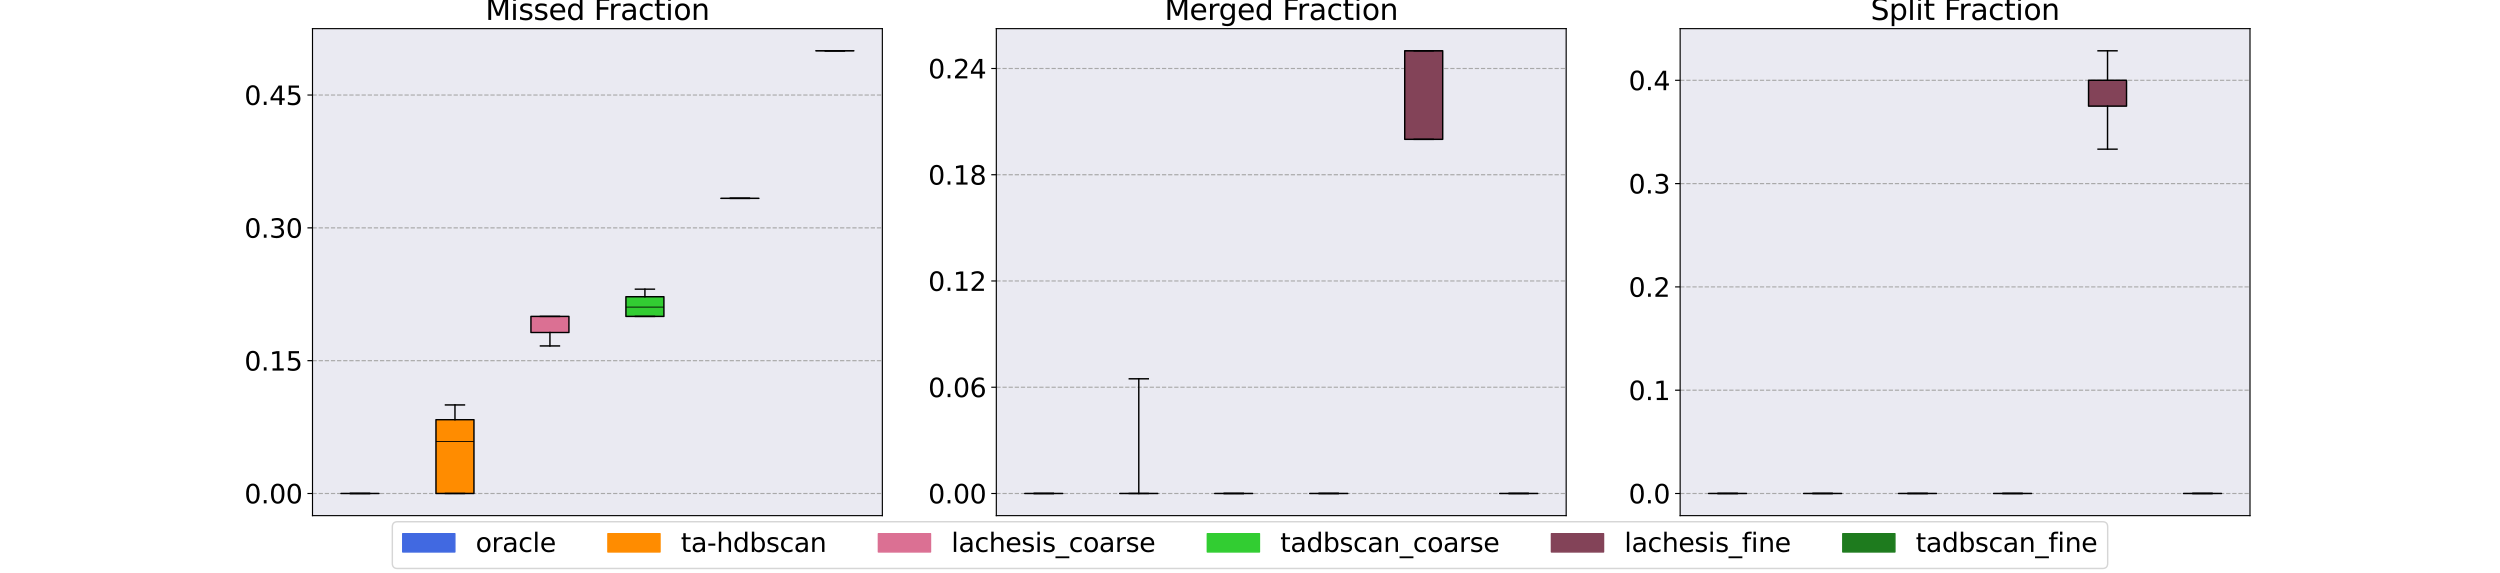 <?xml version="1.0" encoding="utf-8" standalone="no"?>
<!DOCTYPE svg PUBLIC "-//W3C//DTD SVG 1.1//EN"
  "http://www.w3.org/Graphics/SVG/1.1/DTD/svg11.dtd">
<svg xmlns:xlink="http://www.w3.org/1999/xlink" width="1728pt" height="396pt" viewBox="0 0 1728 396" xmlns="http://www.w3.org/2000/svg" version="1.1">
 <defs>
  <style type="text/css">*{stroke-linejoin: round; stroke-linecap: butt}</style>
 </defs>
 <g id="figure_1">
  <g id="patch_1">
   <path d="M 0 396 
L 1728 396 
L 1728 0 
L 0 0 
z
" style="fill: #ffffff"/>
  </g>
  <g id="axes_1">
   <g id="patch_2">
    <path d="M 216 356.4 
L 609.882 356.4 
L 609.882 19.8 
L 216 19.8 
z
" style="fill: #eaeaf2"/>
   </g>
   <g id="matplotlib.axis_1"/>
   <g id="matplotlib.axis_2">
    <g id="ytick_1">
     <g id="line2d_1">
      <path d="M 216 341.1 
L 609.882 341.1 
" clip-path="url(#pfe0cc159c9)" style="fill: none; stroke-dasharray: 2.96,1.28; stroke-dashoffset: 0; stroke: #a9a9a9; stroke-width: 0.8"/>
     </g>
     <g id="line2d_2">
      <defs>
       <path id="mc947a27d00" d="M 0 0 
L -3.5 0 
" style="stroke: #000000; stroke-width: 0.8"/>
      </defs>
      <g>
       <use xlink:href="#mc947a27d00" x="216" y="341.1" style="stroke: #000000; stroke-width: 0.8"/>
      </g>
     </g>
     <g id="text_1">
      <!-- 0.00 -->
      <g transform="translate(168.922 347.939) scale(0.18 -0.18)">
       <defs>
        <path id="DejaVuSans-30" d="M 2034 4250 
Q 1547 4250 1301 3770 
Q 1056 3291 1056 2328 
Q 1056 1369 1301 889 
Q 1547 409 2034 409 
Q 2525 409 2770 889 
Q 3016 1369 3016 2328 
Q 3016 3291 2770 3770 
Q 2525 4250 2034 4250 
z
M 2034 4750 
Q 2819 4750 3233 4129 
Q 3647 3509 3647 2328 
Q 3647 1150 3233 529 
Q 2819 -91 2034 -91 
Q 1250 -91 836 529 
Q 422 1150 422 2328 
Q 422 3509 836 4129 
Q 1250 4750 2034 4750 
z
" transform="scale(0.016)"/>
        <path id="DejaVuSans-2e" d="M 684 794 
L 1344 794 
L 1344 0 
L 684 0 
L 684 794 
z
" transform="scale(0.016)"/>
       </defs>
       <use xlink:href="#DejaVuSans-30"/>
       <use xlink:href="#DejaVuSans-2e" x="63.623"/>
       <use xlink:href="#DejaVuSans-30" x="95.41"/>
       <use xlink:href="#DejaVuSans-30" x="159.033"/>
      </g>
     </g>
    </g>
    <g id="ytick_2">
     <g id="line2d_3">
      <path d="M 216 249.3 
L 609.882 249.3 
" clip-path="url(#pfe0cc159c9)" style="fill: none; stroke-dasharray: 2.96,1.28; stroke-dashoffset: 0; stroke: #a9a9a9; stroke-width: 0.8"/>
     </g>
     <g id="line2d_4">
      <g>
       <use xlink:href="#mc947a27d00" x="216" y="249.3" style="stroke: #000000; stroke-width: 0.8"/>
      </g>
     </g>
     <g id="text_2">
      <!-- 0.15 -->
      <g transform="translate(168.922 256.139) scale(0.18 -0.18)">
       <defs>
        <path id="DejaVuSans-31" d="M 794 531 
L 1825 531 
L 1825 4091 
L 703 3866 
L 703 4441 
L 1819 4666 
L 2450 4666 
L 2450 531 
L 3481 531 
L 3481 0 
L 794 0 
L 794 531 
z
" transform="scale(0.016)"/>
        <path id="DejaVuSans-35" d="M 691 4666 
L 3169 4666 
L 3169 4134 
L 1269 4134 
L 1269 2991 
Q 1406 3038 1543 3061 
Q 1681 3084 1819 3084 
Q 2600 3084 3056 2656 
Q 3513 2228 3513 1497 
Q 3513 744 3044 326 
Q 2575 -91 1722 -91 
Q 1428 -91 1123 -41 
Q 819 9 494 109 
L 494 744 
Q 775 591 1075 516 
Q 1375 441 1709 441 
Q 2250 441 2565 725 
Q 2881 1009 2881 1497 
Q 2881 1984 2565 2268 
Q 2250 2553 1709 2553 
Q 1456 2553 1204 2497 
Q 953 2441 691 2322 
L 691 4666 
z
" transform="scale(0.016)"/>
       </defs>
       <use xlink:href="#DejaVuSans-30"/>
       <use xlink:href="#DejaVuSans-2e" x="63.623"/>
       <use xlink:href="#DejaVuSans-31" x="95.41"/>
       <use xlink:href="#DejaVuSans-35" x="159.033"/>
      </g>
     </g>
    </g>
    <g id="ytick_3">
     <g id="line2d_5">
      <path d="M 216 157.5 
L 609.882 157.5 
" clip-path="url(#pfe0cc159c9)" style="fill: none; stroke-dasharray: 2.96,1.28; stroke-dashoffset: 0; stroke: #a9a9a9; stroke-width: 0.8"/>
     </g>
     <g id="line2d_6">
      <g>
       <use xlink:href="#mc947a27d00" x="216" y="157.5" style="stroke: #000000; stroke-width: 0.8"/>
      </g>
     </g>
     <g id="text_3">
      <!-- 0.30 -->
      <g transform="translate(168.922 164.339) scale(0.18 -0.18)">
       <defs>
        <path id="DejaVuSans-33" d="M 2597 2516 
Q 3050 2419 3304 2112 
Q 3559 1806 3559 1356 
Q 3559 666 3084 287 
Q 2609 -91 1734 -91 
Q 1441 -91 1130 -33 
Q 819 25 488 141 
L 488 750 
Q 750 597 1062 519 
Q 1375 441 1716 441 
Q 2309 441 2620 675 
Q 2931 909 2931 1356 
Q 2931 1769 2642 2001 
Q 2353 2234 1838 2234 
L 1294 2234 
L 1294 2753 
L 1863 2753 
Q 2328 2753 2575 2939 
Q 2822 3125 2822 3475 
Q 2822 3834 2567 4026 
Q 2313 4219 1838 4219 
Q 1578 4219 1281 4162 
Q 984 4106 628 3988 
L 628 4550 
Q 988 4650 1302 4700 
Q 1616 4750 1894 4750 
Q 2613 4750 3031 4423 
Q 3450 4097 3450 3541 
Q 3450 3153 3228 2886 
Q 3006 2619 2597 2516 
z
" transform="scale(0.016)"/>
       </defs>
       <use xlink:href="#DejaVuSans-30"/>
       <use xlink:href="#DejaVuSans-2e" x="63.623"/>
       <use xlink:href="#DejaVuSans-33" x="95.41"/>
       <use xlink:href="#DejaVuSans-30" x="159.033"/>
      </g>
     </g>
    </g>
    <g id="ytick_4">
     <g id="line2d_7">
      <path d="M 216 65.7 
L 609.882 65.7 
" clip-path="url(#pfe0cc159c9)" style="fill: none; stroke-dasharray: 2.96,1.28; stroke-dashoffset: 0; stroke: #a9a9a9; stroke-width: 0.8"/>
     </g>
     <g id="line2d_8">
      <g>
       <use xlink:href="#mc947a27d00" x="216" y="65.7" style="stroke: #000000; stroke-width: 0.8"/>
      </g>
     </g>
     <g id="text_4">
      <!-- 0.45 -->
      <g transform="translate(168.922 72.539) scale(0.18 -0.18)">
       <defs>
        <path id="DejaVuSans-34" d="M 2419 4116 
L 825 1625 
L 2419 1625 
L 2419 4116 
z
M 2253 4666 
L 3047 4666 
L 3047 1625 
L 3713 1625 
L 3713 1100 
L 3047 1100 
L 3047 0 
L 2419 0 
L 2419 1100 
L 313 1100 
L 313 1709 
L 2253 4666 
z
" transform="scale(0.016)"/>
       </defs>
       <use xlink:href="#DejaVuSans-30"/>
       <use xlink:href="#DejaVuSans-2e" x="63.623"/>
       <use xlink:href="#DejaVuSans-34" x="95.41"/>
       <use xlink:href="#DejaVuSans-35" x="159.033"/>
      </g>
     </g>
    </g>
   </g>
   <g id="patch_3">
    <path d="M 235.694 341.1 
L 261.953 341.1 
L 261.953 341.1 
L 235.694 341.1 
L 235.694 341.1 
z
" clip-path="url(#pfe0cc159c9)" style="fill: #4169e1; stroke: #000000; stroke-linejoin: miter"/>
   </g>
   <g id="line2d_9">
    <path d="M 248.824 341.1 
L 248.824 341.1 
" clip-path="url(#pfe0cc159c9)" style="fill: none; stroke: #000000; stroke-linecap: square"/>
   </g>
   <g id="line2d_10">
    <path d="M 248.824 341.1 
L 248.824 341.1 
" clip-path="url(#pfe0cc159c9)" style="fill: none; stroke: #000000; stroke-linecap: square"/>
   </g>
   <g id="line2d_11">
    <path d="M 242.259 341.1 
L 255.388 341.1 
" clip-path="url(#pfe0cc159c9)" style="fill: none; stroke: #000000; stroke-linecap: square"/>
   </g>
   <g id="line2d_12">
    <path d="M 242.259 341.1 
L 255.388 341.1 
" clip-path="url(#pfe0cc159c9)" style="fill: none; stroke: #000000; stroke-linecap: square"/>
   </g>
   <g id="patch_4">
    <path d="M 301.341 341.1 
L 327.6 341.1 
L 327.6 290.1 
L 301.341 290.1 
L 301.341 341.1 
z
" clip-path="url(#pfe0cc159c9)" style="fill: #ff8c00; stroke: #000000; stroke-linejoin: miter"/>
   </g>
   <g id="line2d_13">
    <path d="M 314.471 341.1 
L 314.471 341.1 
" clip-path="url(#pfe0cc159c9)" style="fill: none; stroke: #000000; stroke-linecap: square"/>
   </g>
   <g id="line2d_14">
    <path d="M 314.471 290.1 
L 314.471 279.9 
" clip-path="url(#pfe0cc159c9)" style="fill: none; stroke: #000000; stroke-linecap: square"/>
   </g>
   <g id="line2d_15">
    <path d="M 307.906 341.1 
L 321.035 341.1 
" clip-path="url(#pfe0cc159c9)" style="fill: none; stroke: #000000; stroke-linecap: square"/>
   </g>
   <g id="line2d_16">
    <path d="M 307.906 279.9 
L 321.035 279.9 
" clip-path="url(#pfe0cc159c9)" style="fill: none; stroke: #000000; stroke-linecap: square"/>
   </g>
   <g id="patch_5">
    <path d="M 366.988 229.827 
L 393.247 229.827 
L 393.247 218.7 
L 366.988 218.7 
L 366.988 229.827 
z
" clip-path="url(#pfe0cc159c9)" style="fill: #db7093; stroke: #000000; stroke-linejoin: miter"/>
   </g>
   <g id="line2d_17">
    <path d="M 380.118 229.827 
L 380.118 239.1 
" clip-path="url(#pfe0cc159c9)" style="fill: none; stroke: #000000; stroke-linecap: square"/>
   </g>
   <g id="line2d_18">
    <path d="M 380.118 218.7 
L 380.118 218.7 
" clip-path="url(#pfe0cc159c9)" style="fill: none; stroke: #000000; stroke-linecap: square"/>
   </g>
   <g id="line2d_19">
    <path d="M 373.553 239.1 
L 386.682 239.1 
" clip-path="url(#pfe0cc159c9)" style="fill: none; stroke: #000000; stroke-linecap: square"/>
   </g>
   <g id="line2d_20">
    <path d="M 373.553 218.7 
L 386.682 218.7 
" clip-path="url(#pfe0cc159c9)" style="fill: none; stroke: #000000; stroke-linecap: square"/>
   </g>
   <g id="patch_6">
    <path d="M 432.635 218.7 
L 458.894 218.7 
L 458.894 205.1 
L 432.635 205.1 
L 432.635 218.7 
z
" clip-path="url(#pfe0cc159c9)" style="fill: #32cd32; stroke: #000000; stroke-linejoin: miter"/>
   </g>
   <g id="line2d_21">
    <path d="M 445.765 218.7 
L 445.765 218.7 
" clip-path="url(#pfe0cc159c9)" style="fill: none; stroke: #000000; stroke-linecap: square"/>
   </g>
   <g id="line2d_22">
    <path d="M 445.765 205.1 
L 445.765 199.869 
" clip-path="url(#pfe0cc159c9)" style="fill: none; stroke: #000000; stroke-linecap: square"/>
   </g>
   <g id="line2d_23">
    <path d="M 439.2 218.7 
L 452.329 218.7 
" clip-path="url(#pfe0cc159c9)" style="fill: none; stroke: #000000; stroke-linecap: square"/>
   </g>
   <g id="line2d_24">
    <path d="M 439.2 199.869 
L 452.329 199.869 
" clip-path="url(#pfe0cc159c9)" style="fill: none; stroke: #000000; stroke-linecap: square"/>
   </g>
   <g id="patch_7">
    <path d="M 498.282 137.1 
L 524.541 137.1 
L 524.541 137.1 
L 498.282 137.1 
L 498.282 137.1 
z
" clip-path="url(#pfe0cc159c9)" style="fill: #834358; stroke: #000000; stroke-linejoin: miter"/>
   </g>
   <g id="line2d_25">
    <path d="M 511.412 137.1 
L 511.412 137.1 
" clip-path="url(#pfe0cc159c9)" style="fill: none; stroke: #000000; stroke-linecap: square"/>
   </g>
   <g id="line2d_26">
    <path d="M 511.412 137.1 
L 511.412 137.1 
" clip-path="url(#pfe0cc159c9)" style="fill: none; stroke: #000000; stroke-linecap: square"/>
   </g>
   <g id="line2d_27">
    <path d="M 504.847 137.1 
L 517.976 137.1 
" clip-path="url(#pfe0cc159c9)" style="fill: none; stroke: #000000; stroke-linecap: square"/>
   </g>
   <g id="line2d_28">
    <path d="M 504.847 137.1 
L 517.976 137.1 
" clip-path="url(#pfe0cc159c9)" style="fill: none; stroke: #000000; stroke-linecap: square"/>
   </g>
   <g id="patch_8">
    <path d="M 563.929 35.1 
L 590.188 35.1 
L 590.188 35.1 
L 563.929 35.1 
L 563.929 35.1 
z
" clip-path="url(#pfe0cc159c9)" style="fill: #1e7b1e; stroke: #000000; stroke-linejoin: miter"/>
   </g>
   <g id="line2d_29">
    <path d="M 577.059 35.1 
L 577.059 35.1 
" clip-path="url(#pfe0cc159c9)" style="fill: none; stroke: #000000; stroke-linecap: square"/>
   </g>
   <g id="line2d_30">
    <path d="M 577.059 35.1 
L 577.059 35.1 
" clip-path="url(#pfe0cc159c9)" style="fill: none; stroke: #000000; stroke-linecap: square"/>
   </g>
   <g id="line2d_31">
    <path d="M 570.494 35.1 
L 583.624 35.1 
" clip-path="url(#pfe0cc159c9)" style="fill: none; stroke: #000000; stroke-linecap: square"/>
   </g>
   <g id="line2d_32">
    <path d="M 570.494 35.1 
L 583.624 35.1 
" clip-path="url(#pfe0cc159c9)" style="fill: none; stroke: #000000; stroke-linecap: square"/>
   </g>
   <g id="line2d_33">
    <path d="M 235.694 341.1 
L 261.953 341.1 
" clip-path="url(#pfe0cc159c9)" style="fill: none; stroke: #000000; stroke-width: 0.6"/>
   </g>
   <g id="line2d_34">
    <path d="M 301.341 305.1 
L 327.6 305.1 
" clip-path="url(#pfe0cc159c9)" style="fill: none; stroke: #000000; stroke-width: 0.6"/>
   </g>
   <g id="line2d_35">
    <path d="M 366.988 218.7 
L 393.247 218.7 
" clip-path="url(#pfe0cc159c9)" style="fill: none; stroke: #000000; stroke-width: 0.6"/>
   </g>
   <g id="line2d_36">
    <path d="M 432.635 212.258 
L 458.894 212.258 
" clip-path="url(#pfe0cc159c9)" style="fill: none; stroke: #000000; stroke-width: 0.6"/>
   </g>
   <g id="line2d_37">
    <path d="M 498.282 137.1 
L 524.541 137.1 
" clip-path="url(#pfe0cc159c9)" style="fill: none; stroke: #000000; stroke-width: 0.6"/>
   </g>
   <g id="line2d_38">
    <path d="M 563.929 35.1 
L 590.188 35.1 
" clip-path="url(#pfe0cc159c9)" style="fill: none; stroke: #000000; stroke-width: 0.6"/>
   </g>
   <g id="patch_9">
    <path d="M 216 356.4 
L 216 19.8 
" style="fill: none; stroke: #000000; stroke-width: 0.8; stroke-linejoin: miter; stroke-linecap: square"/>
   </g>
   <g id="patch_10">
    <path d="M 609.882 356.4 
L 609.882 19.8 
" style="fill: none; stroke: #000000; stroke-width: 0.8; stroke-linejoin: miter; stroke-linecap: square"/>
   </g>
   <g id="patch_11">
    <path d="M 216 356.4 
L 609.882 356.4 
" style="fill: none; stroke: #000000; stroke-width: 0.8; stroke-linejoin: miter; stroke-linecap: square"/>
   </g>
   <g id="patch_12">
    <path d="M 216 19.8 
L 609.882 19.8 
" style="fill: none; stroke: #000000; stroke-width: 0.8; stroke-linejoin: miter; stroke-linecap: square"/>
   </g>
   <g id="text_5">
    <!-- Missed Fraction -->
    <g transform="translate(335.518 13.8) scale(0.2 -0.2)">
     <defs>
      <path id="DejaVuSans-4d" d="M 628 4666 
L 1569 4666 
L 2759 1491 
L 3956 4666 
L 4897 4666 
L 4897 0 
L 4281 0 
L 4281 4097 
L 3078 897 
L 2444 897 
L 1241 4097 
L 1241 0 
L 628 0 
L 628 4666 
z
" transform="scale(0.016)"/>
      <path id="DejaVuSans-69" d="M 603 3500 
L 1178 3500 
L 1178 0 
L 603 0 
L 603 3500 
z
M 603 4863 
L 1178 4863 
L 1178 4134 
L 603 4134 
L 603 4863 
z
" transform="scale(0.016)"/>
      <path id="DejaVuSans-73" d="M 2834 3397 
L 2834 2853 
Q 2591 2978 2328 3040 
Q 2066 3103 1784 3103 
Q 1356 3103 1142 2972 
Q 928 2841 928 2578 
Q 928 2378 1081 2264 
Q 1234 2150 1697 2047 
L 1894 2003 
Q 2506 1872 2764 1633 
Q 3022 1394 3022 966 
Q 3022 478 2636 193 
Q 2250 -91 1575 -91 
Q 1294 -91 989 -36 
Q 684 19 347 128 
L 347 722 
Q 666 556 975 473 
Q 1284 391 1588 391 
Q 1994 391 2212 530 
Q 2431 669 2431 922 
Q 2431 1156 2273 1281 
Q 2116 1406 1581 1522 
L 1381 1569 
Q 847 1681 609 1914 
Q 372 2147 372 2553 
Q 372 3047 722 3315 
Q 1072 3584 1716 3584 
Q 2034 3584 2315 3537 
Q 2597 3491 2834 3397 
z
" transform="scale(0.016)"/>
      <path id="DejaVuSans-65" d="M 3597 1894 
L 3597 1613 
L 953 1613 
Q 991 1019 1311 708 
Q 1631 397 2203 397 
Q 2534 397 2845 478 
Q 3156 559 3463 722 
L 3463 178 
Q 3153 47 2828 -22 
Q 2503 -91 2169 -91 
Q 1331 -91 842 396 
Q 353 884 353 1716 
Q 353 2575 817 3079 
Q 1281 3584 2069 3584 
Q 2775 3584 3186 3129 
Q 3597 2675 3597 1894 
z
M 3022 2063 
Q 3016 2534 2758 2815 
Q 2500 3097 2075 3097 
Q 1594 3097 1305 2825 
Q 1016 2553 972 2059 
L 3022 2063 
z
" transform="scale(0.016)"/>
      <path id="DejaVuSans-64" d="M 2906 2969 
L 2906 4863 
L 3481 4863 
L 3481 0 
L 2906 0 
L 2906 525 
Q 2725 213 2448 61 
Q 2172 -91 1784 -91 
Q 1150 -91 751 415 
Q 353 922 353 1747 
Q 353 2572 751 3078 
Q 1150 3584 1784 3584 
Q 2172 3584 2448 3432 
Q 2725 3281 2906 2969 
z
M 947 1747 
Q 947 1113 1208 752 
Q 1469 391 1925 391 
Q 2381 391 2643 752 
Q 2906 1113 2906 1747 
Q 2906 2381 2643 2742 
Q 2381 3103 1925 3103 
Q 1469 3103 1208 2742 
Q 947 2381 947 1747 
z
" transform="scale(0.016)"/>
      <path id="DejaVuSans-20" transform="scale(0.016)"/>
      <path id="DejaVuSans-46" d="M 628 4666 
L 3309 4666 
L 3309 4134 
L 1259 4134 
L 1259 2759 
L 3109 2759 
L 3109 2228 
L 1259 2228 
L 1259 0 
L 628 0 
L 628 4666 
z
" transform="scale(0.016)"/>
      <path id="DejaVuSans-72" d="M 2631 2963 
Q 2534 3019 2420 3045 
Q 2306 3072 2169 3072 
Q 1681 3072 1420 2755 
Q 1159 2438 1159 1844 
L 1159 0 
L 581 0 
L 581 3500 
L 1159 3500 
L 1159 2956 
Q 1341 3275 1631 3429 
Q 1922 3584 2338 3584 
Q 2397 3584 2469 3576 
Q 2541 3569 2628 3553 
L 2631 2963 
z
" transform="scale(0.016)"/>
      <path id="DejaVuSans-61" d="M 2194 1759 
Q 1497 1759 1228 1600 
Q 959 1441 959 1056 
Q 959 750 1161 570 
Q 1363 391 1709 391 
Q 2188 391 2477 730 
Q 2766 1069 2766 1631 
L 2766 1759 
L 2194 1759 
z
M 3341 1997 
L 3341 0 
L 2766 0 
L 2766 531 
Q 2569 213 2275 61 
Q 1981 -91 1556 -91 
Q 1019 -91 701 211 
Q 384 513 384 1019 
Q 384 1609 779 1909 
Q 1175 2209 1959 2209 
L 2766 2209 
L 2766 2266 
Q 2766 2663 2505 2880 
Q 2244 3097 1772 3097 
Q 1472 3097 1187 3025 
Q 903 2953 641 2809 
L 641 3341 
Q 956 3463 1253 3523 
Q 1550 3584 1831 3584 
Q 2591 3584 2966 3190 
Q 3341 2797 3341 1997 
z
" transform="scale(0.016)"/>
      <path id="DejaVuSans-63" d="M 3122 3366 
L 3122 2828 
Q 2878 2963 2633 3030 
Q 2388 3097 2138 3097 
Q 1578 3097 1268 2742 
Q 959 2388 959 1747 
Q 959 1106 1268 751 
Q 1578 397 2138 397 
Q 2388 397 2633 464 
Q 2878 531 3122 666 
L 3122 134 
Q 2881 22 2623 -34 
Q 2366 -91 2075 -91 
Q 1284 -91 818 406 
Q 353 903 353 1747 
Q 353 2603 823 3093 
Q 1294 3584 2113 3584 
Q 2378 3584 2631 3529 
Q 2884 3475 3122 3366 
z
" transform="scale(0.016)"/>
      <path id="DejaVuSans-74" d="M 1172 4494 
L 1172 3500 
L 2356 3500 
L 2356 3053 
L 1172 3053 
L 1172 1153 
Q 1172 725 1289 603 
Q 1406 481 1766 481 
L 2356 481 
L 2356 0 
L 1766 0 
Q 1100 0 847 248 
Q 594 497 594 1153 
L 594 3053 
L 172 3053 
L 172 3500 
L 594 3500 
L 594 4494 
L 1172 4494 
z
" transform="scale(0.016)"/>
      <path id="DejaVuSans-6f" d="M 1959 3097 
Q 1497 3097 1228 2736 
Q 959 2375 959 1747 
Q 959 1119 1226 758 
Q 1494 397 1959 397 
Q 2419 397 2687 759 
Q 2956 1122 2956 1747 
Q 2956 2369 2687 2733 
Q 2419 3097 1959 3097 
z
M 1959 3584 
Q 2709 3584 3137 3096 
Q 3566 2609 3566 1747 
Q 3566 888 3137 398 
Q 2709 -91 1959 -91 
Q 1206 -91 779 398 
Q 353 888 353 1747 
Q 353 2609 779 3096 
Q 1206 3584 1959 3584 
z
" transform="scale(0.016)"/>
      <path id="DejaVuSans-6e" d="M 3513 2113 
L 3513 0 
L 2938 0 
L 2938 2094 
Q 2938 2591 2744 2837 
Q 2550 3084 2163 3084 
Q 1697 3084 1428 2787 
Q 1159 2491 1159 1978 
L 1159 0 
L 581 0 
L 581 3500 
L 1159 3500 
L 1159 2956 
Q 1366 3272 1645 3428 
Q 1925 3584 2291 3584 
Q 2894 3584 3203 3211 
Q 3513 2838 3513 2113 
z
" transform="scale(0.016)"/>
     </defs>
     <use xlink:href="#DejaVuSans-4d"/>
     <use xlink:href="#DejaVuSans-69" x="86.279"/>
     <use xlink:href="#DejaVuSans-73" x="114.062"/>
     <use xlink:href="#DejaVuSans-73" x="166.162"/>
     <use xlink:href="#DejaVuSans-65" x="218.262"/>
     <use xlink:href="#DejaVuSans-64" x="279.785"/>
     <use xlink:href="#DejaVuSans-20" x="343.262"/>
     <use xlink:href="#DejaVuSans-46" x="375.049"/>
     <use xlink:href="#DejaVuSans-72" x="425.318"/>
     <use xlink:href="#DejaVuSans-61" x="466.432"/>
     <use xlink:href="#DejaVuSans-63" x="527.711"/>
     <use xlink:href="#DejaVuSans-74" x="582.691"/>
     <use xlink:href="#DejaVuSans-69" x="621.9"/>
     <use xlink:href="#DejaVuSans-6f" x="649.684"/>
     <use xlink:href="#DejaVuSans-6e" x="710.865"/>
    </g>
   </g>
  </g>
  <g id="axes_2">
   <g id="patch_13">
    <path d="M 688.659 356.4 
L 1082.541 356.4 
L 1082.541 19.8 
L 688.659 19.8 
z
" style="fill: #eaeaf2"/>
   </g>
   <g id="matplotlib.axis_3"/>
   <g id="matplotlib.axis_4">
    <g id="ytick_5">
     <g id="line2d_39">
      <path d="M 688.659 341.1 
L 1082.541 341.1 
" clip-path="url(#pb12e0a9501)" style="fill: none; stroke-dasharray: 2.96,1.28; stroke-dashoffset: 0; stroke: #a9a9a9; stroke-width: 0.8"/>
     </g>
     <g id="line2d_40">
      <g>
       <use xlink:href="#mc947a27d00" x="688.659" y="341.1" style="stroke: #000000; stroke-width: 0.8"/>
      </g>
     </g>
     <g id="text_6">
      <!-- 0.00 -->
      <g transform="translate(641.581 347.939) scale(0.18 -0.18)">
       <use xlink:href="#DejaVuSans-30"/>
       <use xlink:href="#DejaVuSans-2e" x="63.623"/>
       <use xlink:href="#DejaVuSans-30" x="95.41"/>
       <use xlink:href="#DejaVuSans-30" x="159.033"/>
      </g>
     </g>
    </g>
    <g id="ytick_6">
     <g id="line2d_41">
      <path d="M 688.659 267.66 
L 1082.541 267.66 
" clip-path="url(#pb12e0a9501)" style="fill: none; stroke-dasharray: 2.96,1.28; stroke-dashoffset: 0; stroke: #a9a9a9; stroke-width: 0.8"/>
     </g>
     <g id="line2d_42">
      <g>
       <use xlink:href="#mc947a27d00" x="688.659" y="267.66" style="stroke: #000000; stroke-width: 0.8"/>
      </g>
     </g>
     <g id="text_7">
      <!-- 0.06 -->
      <g transform="translate(641.581 274.499) scale(0.18 -0.18)">
       <defs>
        <path id="DejaVuSans-36" d="M 2113 2584 
Q 1688 2584 1439 2293 
Q 1191 2003 1191 1497 
Q 1191 994 1439 701 
Q 1688 409 2113 409 
Q 2538 409 2786 701 
Q 3034 994 3034 1497 
Q 3034 2003 2786 2293 
Q 2538 2584 2113 2584 
z
M 3366 4563 
L 3366 3988 
Q 3128 4100 2886 4159 
Q 2644 4219 2406 4219 
Q 1781 4219 1451 3797 
Q 1122 3375 1075 2522 
Q 1259 2794 1537 2939 
Q 1816 3084 2150 3084 
Q 2853 3084 3261 2657 
Q 3669 2231 3669 1497 
Q 3669 778 3244 343 
Q 2819 -91 2113 -91 
Q 1303 -91 875 529 
Q 447 1150 447 2328 
Q 447 3434 972 4092 
Q 1497 4750 2381 4750 
Q 2619 4750 2861 4703 
Q 3103 4656 3366 4563 
z
" transform="scale(0.016)"/>
       </defs>
       <use xlink:href="#DejaVuSans-30"/>
       <use xlink:href="#DejaVuSans-2e" x="63.623"/>
       <use xlink:href="#DejaVuSans-30" x="95.41"/>
       <use xlink:href="#DejaVuSans-36" x="159.033"/>
      </g>
     </g>
    </g>
    <g id="ytick_7">
     <g id="line2d_43">
      <path d="M 688.659 194.22 
L 1082.541 194.22 
" clip-path="url(#pb12e0a9501)" style="fill: none; stroke-dasharray: 2.96,1.28; stroke-dashoffset: 0; stroke: #a9a9a9; stroke-width: 0.8"/>
     </g>
     <g id="line2d_44">
      <g>
       <use xlink:href="#mc947a27d00" x="688.659" y="194.22" style="stroke: #000000; stroke-width: 0.8"/>
      </g>
     </g>
     <g id="text_8">
      <!-- 0.12 -->
      <g transform="translate(641.581 201.059) scale(0.18 -0.18)">
       <defs>
        <path id="DejaVuSans-32" d="M 1228 531 
L 3431 531 
L 3431 0 
L 469 0 
L 469 531 
Q 828 903 1448 1529 
Q 2069 2156 2228 2338 
Q 2531 2678 2651 2914 
Q 2772 3150 2772 3378 
Q 2772 3750 2511 3984 
Q 2250 4219 1831 4219 
Q 1534 4219 1204 4116 
Q 875 4013 500 3803 
L 500 4441 
Q 881 4594 1212 4672 
Q 1544 4750 1819 4750 
Q 2544 4750 2975 4387 
Q 3406 4025 3406 3419 
Q 3406 3131 3298 2873 
Q 3191 2616 2906 2266 
Q 2828 2175 2409 1742 
Q 1991 1309 1228 531 
z
" transform="scale(0.016)"/>
       </defs>
       <use xlink:href="#DejaVuSans-30"/>
       <use xlink:href="#DejaVuSans-2e" x="63.623"/>
       <use xlink:href="#DejaVuSans-31" x="95.41"/>
       <use xlink:href="#DejaVuSans-32" x="159.033"/>
      </g>
     </g>
    </g>
    <g id="ytick_8">
     <g id="line2d_45">
      <path d="M 688.659 120.78 
L 1082.541 120.78 
" clip-path="url(#pb12e0a9501)" style="fill: none; stroke-dasharray: 2.96,1.28; stroke-dashoffset: 0; stroke: #a9a9a9; stroke-width: 0.8"/>
     </g>
     <g id="line2d_46">
      <g>
       <use xlink:href="#mc947a27d00" x="688.659" y="120.78" style="stroke: #000000; stroke-width: 0.8"/>
      </g>
     </g>
     <g id="text_9">
      <!-- 0.18 -->
      <g transform="translate(641.581 127.619) scale(0.18 -0.18)">
       <defs>
        <path id="DejaVuSans-38" d="M 2034 2216 
Q 1584 2216 1326 1975 
Q 1069 1734 1069 1313 
Q 1069 891 1326 650 
Q 1584 409 2034 409 
Q 2484 409 2743 651 
Q 3003 894 3003 1313 
Q 3003 1734 2745 1975 
Q 2488 2216 2034 2216 
z
M 1403 2484 
Q 997 2584 770 2862 
Q 544 3141 544 3541 
Q 544 4100 942 4425 
Q 1341 4750 2034 4750 
Q 2731 4750 3128 4425 
Q 3525 4100 3525 3541 
Q 3525 3141 3298 2862 
Q 3072 2584 2669 2484 
Q 3125 2378 3379 2068 
Q 3634 1759 3634 1313 
Q 3634 634 3220 271 
Q 2806 -91 2034 -91 
Q 1263 -91 848 271 
Q 434 634 434 1313 
Q 434 1759 690 2068 
Q 947 2378 1403 2484 
z
M 1172 3481 
Q 1172 3119 1398 2916 
Q 1625 2713 2034 2713 
Q 2441 2713 2670 2916 
Q 2900 3119 2900 3481 
Q 2900 3844 2670 4047 
Q 2441 4250 2034 4250 
Q 1625 4250 1398 4047 
Q 1172 3844 1172 3481 
z
" transform="scale(0.016)"/>
       </defs>
       <use xlink:href="#DejaVuSans-30"/>
       <use xlink:href="#DejaVuSans-2e" x="63.623"/>
       <use xlink:href="#DejaVuSans-31" x="95.41"/>
       <use xlink:href="#DejaVuSans-38" x="159.033"/>
      </g>
     </g>
    </g>
    <g id="ytick_9">
     <g id="line2d_47">
      <path d="M 688.659 47.34 
L 1082.541 47.34 
" clip-path="url(#pb12e0a9501)" style="fill: none; stroke-dasharray: 2.96,1.28; stroke-dashoffset: 0; stroke: #a9a9a9; stroke-width: 0.8"/>
     </g>
     <g id="line2d_48">
      <g>
       <use xlink:href="#mc947a27d00" x="688.659" y="47.34" style="stroke: #000000; stroke-width: 0.8"/>
      </g>
     </g>
     <g id="text_10">
      <!-- 0.24 -->
      <g transform="translate(641.581 54.179) scale(0.18 -0.18)">
       <use xlink:href="#DejaVuSans-30"/>
       <use xlink:href="#DejaVuSans-2e" x="63.623"/>
       <use xlink:href="#DejaVuSans-32" x="95.41"/>
       <use xlink:href="#DejaVuSans-34" x="159.033"/>
      </g>
     </g>
    </g>
   </g>
   <g id="patch_14">
    <path d="M 708.353 341.1 
L 734.612 341.1 
L 734.612 341.1 
L 708.353 341.1 
L 708.353 341.1 
z
" clip-path="url(#pb12e0a9501)" style="fill: #4169e1; stroke: #000000; stroke-linejoin: miter"/>
   </g>
   <g id="line2d_49">
    <path d="M 721.482 341.1 
L 721.482 341.1 
" clip-path="url(#pb12e0a9501)" style="fill: none; stroke: #000000; stroke-linecap: square"/>
   </g>
   <g id="line2d_50">
    <path d="M 721.482 341.1 
L 721.482 341.1 
" clip-path="url(#pb12e0a9501)" style="fill: none; stroke: #000000; stroke-linecap: square"/>
   </g>
   <g id="line2d_51">
    <path d="M 714.918 341.1 
L 728.047 341.1 
" clip-path="url(#pb12e0a9501)" style="fill: none; stroke: #000000; stroke-linecap: square"/>
   </g>
   <g id="line2d_52">
    <path d="M 714.918 341.1 
L 728.047 341.1 
" clip-path="url(#pb12e0a9501)" style="fill: none; stroke: #000000; stroke-linecap: square"/>
   </g>
   <g id="patch_15">
    <path d="M 774 341.1 
L 800.259 341.1 
L 800.259 341.1 
L 774 341.1 
L 774 341.1 
z
" clip-path="url(#pb12e0a9501)" style="fill: #ff8c00; stroke: #000000; stroke-linejoin: miter"/>
   </g>
   <g id="line2d_53">
    <path d="M 787.129 341.1 
L 787.129 341.1 
" clip-path="url(#pb12e0a9501)" style="fill: none; stroke: #000000; stroke-linecap: square"/>
   </g>
   <g id="line2d_54">
    <path d="M 787.129 341.1 
L 787.129 261.813 
" clip-path="url(#pb12e0a9501)" style="fill: none; stroke: #000000; stroke-linecap: square"/>
   </g>
   <g id="line2d_55">
    <path d="M 780.565 341.1 
L 793.694 341.1 
" clip-path="url(#pb12e0a9501)" style="fill: none; stroke: #000000; stroke-linecap: square"/>
   </g>
   <g id="line2d_56">
    <path d="M 780.565 261.813 
L 793.694 261.813 
" clip-path="url(#pb12e0a9501)" style="fill: none; stroke: #000000; stroke-linecap: square"/>
   </g>
   <g id="patch_16">
    <path d="M 839.647 341.1 
L 865.906 341.1 
L 865.906 341.1 
L 839.647 341.1 
L 839.647 341.1 
z
" clip-path="url(#pb12e0a9501)" style="fill: #db7093; stroke: #000000; stroke-linejoin: miter"/>
   </g>
   <g id="line2d_57">
    <path d="M 852.776 341.1 
L 852.776 341.1 
" clip-path="url(#pb12e0a9501)" style="fill: none; stroke: #000000; stroke-linecap: square"/>
   </g>
   <g id="line2d_58">
    <path d="M 852.776 341.1 
L 852.776 341.1 
" clip-path="url(#pb12e0a9501)" style="fill: none; stroke: #000000; stroke-linecap: square"/>
   </g>
   <g id="line2d_59">
    <path d="M 846.212 341.1 
L 859.341 341.1 
" clip-path="url(#pb12e0a9501)" style="fill: none; stroke: #000000; stroke-linecap: square"/>
   </g>
   <g id="line2d_60">
    <path d="M 846.212 341.1 
L 859.341 341.1 
" clip-path="url(#pb12e0a9501)" style="fill: none; stroke: #000000; stroke-linecap: square"/>
   </g>
   <g id="patch_17">
    <path d="M 905.294 341.1 
L 931.553 341.1 
L 931.553 341.1 
L 905.294 341.1 
L 905.294 341.1 
z
" clip-path="url(#pb12e0a9501)" style="fill: #32cd32; stroke: #000000; stroke-linejoin: miter"/>
   </g>
   <g id="line2d_61">
    <path d="M 918.424 341.1 
L 918.424 341.1 
" clip-path="url(#pb12e0a9501)" style="fill: none; stroke: #000000; stroke-linecap: square"/>
   </g>
   <g id="line2d_62">
    <path d="M 918.424 341.1 
L 918.424 341.1 
" clip-path="url(#pb12e0a9501)" style="fill: none; stroke: #000000; stroke-linecap: square"/>
   </g>
   <g id="line2d_63">
    <path d="M 911.859 341.1 
L 924.988 341.1 
" clip-path="url(#pb12e0a9501)" style="fill: none; stroke: #000000; stroke-linecap: square"/>
   </g>
   <g id="line2d_64">
    <path d="M 911.859 341.1 
L 924.988 341.1 
" clip-path="url(#pb12e0a9501)" style="fill: none; stroke: #000000; stroke-linecap: square"/>
   </g>
   <g id="patch_18">
    <path d="M 970.941 96.3 
L 997.2 96.3 
L 997.2 35.1 
L 970.941 35.1 
L 970.941 96.3 
z
" clip-path="url(#pb12e0a9501)" style="fill: #834358; stroke: #000000; stroke-linejoin: miter"/>
   </g>
   <g id="line2d_65">
    <path d="M 984.071 96.3 
L 984.071 96.3 
" clip-path="url(#pb12e0a9501)" style="fill: none; stroke: #000000; stroke-linecap: square"/>
   </g>
   <g id="line2d_66">
    <path d="M 984.071 35.1 
L 984.071 35.1 
" clip-path="url(#pb12e0a9501)" style="fill: none; stroke: #000000; stroke-linecap: square"/>
   </g>
   <g id="line2d_67">
    <path d="M 977.506 96.3 
L 990.635 96.3 
" clip-path="url(#pb12e0a9501)" style="fill: none; stroke: #000000; stroke-linecap: square"/>
   </g>
   <g id="line2d_68">
    <path d="M 977.506 35.1 
L 990.635 35.1 
" clip-path="url(#pb12e0a9501)" style="fill: none; stroke: #000000; stroke-linecap: square"/>
   </g>
   <g id="patch_19">
    <path d="M 1036.588 341.1 
L 1062.847 341.1 
L 1062.847 341.1 
L 1036.588 341.1 
L 1036.588 341.1 
z
" clip-path="url(#pb12e0a9501)" style="fill: #1e7b1e; stroke: #000000; stroke-linejoin: miter"/>
   </g>
   <g id="line2d_69">
    <path d="M 1049.718 341.1 
L 1049.718 341.1 
" clip-path="url(#pb12e0a9501)" style="fill: none; stroke: #000000; stroke-linecap: square"/>
   </g>
   <g id="line2d_70">
    <path d="M 1049.718 341.1 
L 1049.718 341.1 
" clip-path="url(#pb12e0a9501)" style="fill: none; stroke: #000000; stroke-linecap: square"/>
   </g>
   <g id="line2d_71">
    <path d="M 1043.153 341.1 
L 1056.282 341.1 
" clip-path="url(#pb12e0a9501)" style="fill: none; stroke: #000000; stroke-linecap: square"/>
   </g>
   <g id="line2d_72">
    <path d="M 1043.153 341.1 
L 1056.282 341.1 
" clip-path="url(#pb12e0a9501)" style="fill: none; stroke: #000000; stroke-linecap: square"/>
   </g>
   <g id="line2d_73">
    <path d="M 708.353 341.1 
L 734.612 341.1 
" clip-path="url(#pb12e0a9501)" style="fill: none; stroke: #000000; stroke-width: 0.6"/>
   </g>
   <g id="line2d_74">
    <path d="M 774 341.1 
L 800.259 341.1 
" clip-path="url(#pb12e0a9501)" style="fill: none; stroke: #000000; stroke-width: 0.6"/>
   </g>
   <g id="line2d_75">
    <path d="M 839.647 341.1 
L 865.906 341.1 
" clip-path="url(#pb12e0a9501)" style="fill: none; stroke: #000000; stroke-width: 0.6"/>
   </g>
   <g id="line2d_76">
    <path d="M 905.294 341.1 
L 931.553 341.1 
" clip-path="url(#pb12e0a9501)" style="fill: none; stroke: #000000; stroke-width: 0.6"/>
   </g>
   <g id="line2d_77">
    <path d="M 970.941 35.1 
L 997.2 35.1 
" clip-path="url(#pb12e0a9501)" style="fill: none; stroke: #000000; stroke-width: 0.6"/>
   </g>
   <g id="line2d_78">
    <path d="M 1036.588 341.1 
L 1062.847 341.1 
" clip-path="url(#pb12e0a9501)" style="fill: none; stroke: #000000; stroke-width: 0.6"/>
   </g>
   <g id="patch_20">
    <path d="M 688.659 356.4 
L 688.659 19.8 
" style="fill: none; stroke: #000000; stroke-width: 0.8; stroke-linejoin: miter; stroke-linecap: square"/>
   </g>
   <g id="patch_21">
    <path d="M 1082.541 356.4 
L 1082.541 19.8 
" style="fill: none; stroke: #000000; stroke-width: 0.8; stroke-linejoin: miter; stroke-linecap: square"/>
   </g>
   <g id="patch_22">
    <path d="M 688.659 356.4 
L 1082.541 356.4 
" style="fill: none; stroke: #000000; stroke-width: 0.8; stroke-linejoin: miter; stroke-linecap: square"/>
   </g>
   <g id="patch_23">
    <path d="M 688.659 19.8 
L 1082.541 19.8 
" style="fill: none; stroke: #000000; stroke-width: 0.8; stroke-linejoin: miter; stroke-linecap: square"/>
   </g>
   <g id="text_11">
    <!-- Merged Fraction -->
    <g transform="translate(804.936 13.8) scale(0.2 -0.2)">
     <defs>
      <path id="DejaVuSans-67" d="M 2906 1791 
Q 2906 2416 2648 2759 
Q 2391 3103 1925 3103 
Q 1463 3103 1205 2759 
Q 947 2416 947 1791 
Q 947 1169 1205 825 
Q 1463 481 1925 481 
Q 2391 481 2648 825 
Q 2906 1169 2906 1791 
z
M 3481 434 
Q 3481 -459 3084 -895 
Q 2688 -1331 1869 -1331 
Q 1566 -1331 1297 -1286 
Q 1028 -1241 775 -1147 
L 775 -588 
Q 1028 -725 1275 -790 
Q 1522 -856 1778 -856 
Q 2344 -856 2625 -561 
Q 2906 -266 2906 331 
L 2906 616 
Q 2728 306 2450 153 
Q 2172 0 1784 0 
Q 1141 0 747 490 
Q 353 981 353 1791 
Q 353 2603 747 3093 
Q 1141 3584 1784 3584 
Q 2172 3584 2450 3431 
Q 2728 3278 2906 2969 
L 2906 3500 
L 3481 3500 
L 3481 434 
z
" transform="scale(0.016)"/>
     </defs>
     <use xlink:href="#DejaVuSans-4d"/>
     <use xlink:href="#DejaVuSans-65" x="86.279"/>
     <use xlink:href="#DejaVuSans-72" x="147.803"/>
     <use xlink:href="#DejaVuSans-67" x="187.166"/>
     <use xlink:href="#DejaVuSans-65" x="250.643"/>
     <use xlink:href="#DejaVuSans-64" x="312.166"/>
     <use xlink:href="#DejaVuSans-20" x="375.643"/>
     <use xlink:href="#DejaVuSans-46" x="407.43"/>
     <use xlink:href="#DejaVuSans-72" x="457.699"/>
     <use xlink:href="#DejaVuSans-61" x="498.812"/>
     <use xlink:href="#DejaVuSans-63" x="560.092"/>
     <use xlink:href="#DejaVuSans-74" x="615.072"/>
     <use xlink:href="#DejaVuSans-69" x="654.281"/>
     <use xlink:href="#DejaVuSans-6f" x="682.064"/>
     <use xlink:href="#DejaVuSans-6e" x="743.246"/>
    </g>
   </g>
  </g>
  <g id="axes_3">
   <g id="patch_24">
    <path d="M 1161.318 356.4 
L 1555.2 356.4 
L 1555.2 19.8 
L 1161.318 19.8 
z
" style="fill: #eaeaf2"/>
   </g>
   <g id="matplotlib.axis_5"/>
   <g id="matplotlib.axis_6">
    <g id="ytick_10">
     <g id="line2d_79">
      <path d="M 1161.318 341.1 
L 1555.2 341.1 
" clip-path="url(#pf66cf1d7d3)" style="fill: none; stroke-dasharray: 2.96,1.28; stroke-dashoffset: 0; stroke: #a9a9a9; stroke-width: 0.8"/>
     </g>
     <g id="line2d_80">
      <g>
       <use xlink:href="#mc947a27d00" x="1161.318" y="341.1" style="stroke: #000000; stroke-width: 0.8"/>
      </g>
     </g>
     <g id="text_12">
      <!-- 0.0 -->
      <g transform="translate(1125.692 347.939) scale(0.18 -0.18)">
       <use xlink:href="#DejaVuSans-30"/>
       <use xlink:href="#DejaVuSans-2e" x="63.623"/>
       <use xlink:href="#DejaVuSans-30" x="95.41"/>
      </g>
     </g>
    </g>
    <g id="ytick_11">
     <g id="line2d_81">
      <path d="M 1161.318 269.7 
L 1555.2 269.7 
" clip-path="url(#pf66cf1d7d3)" style="fill: none; stroke-dasharray: 2.96,1.28; stroke-dashoffset: 0; stroke: #a9a9a9; stroke-width: 0.8"/>
     </g>
     <g id="line2d_82">
      <g>
       <use xlink:href="#mc947a27d00" x="1161.318" y="269.7" style="stroke: #000000; stroke-width: 0.8"/>
      </g>
     </g>
     <g id="text_13">
      <!-- 0.1 -->
      <g transform="translate(1125.692 276.539) scale(0.18 -0.18)">
       <use xlink:href="#DejaVuSans-30"/>
       <use xlink:href="#DejaVuSans-2e" x="63.623"/>
       <use xlink:href="#DejaVuSans-31" x="95.41"/>
      </g>
     </g>
    </g>
    <g id="ytick_12">
     <g id="line2d_83">
      <path d="M 1161.318 198.3 
L 1555.2 198.3 
" clip-path="url(#pf66cf1d7d3)" style="fill: none; stroke-dasharray: 2.96,1.28; stroke-dashoffset: 0; stroke: #a9a9a9; stroke-width: 0.8"/>
     </g>
     <g id="line2d_84">
      <g>
       <use xlink:href="#mc947a27d00" x="1161.318" y="198.3" style="stroke: #000000; stroke-width: 0.8"/>
      </g>
     </g>
     <g id="text_14">
      <!-- 0.2 -->
      <g transform="translate(1125.692 205.139) scale(0.18 -0.18)">
       <use xlink:href="#DejaVuSans-30"/>
       <use xlink:href="#DejaVuSans-2e" x="63.623"/>
       <use xlink:href="#DejaVuSans-32" x="95.41"/>
      </g>
     </g>
    </g>
    <g id="ytick_13">
     <g id="line2d_85">
      <path d="M 1161.318 126.9 
L 1555.2 126.9 
" clip-path="url(#pf66cf1d7d3)" style="fill: none; stroke-dasharray: 2.96,1.28; stroke-dashoffset: 0; stroke: #a9a9a9; stroke-width: 0.8"/>
     </g>
     <g id="line2d_86">
      <g>
       <use xlink:href="#mc947a27d00" x="1161.318" y="126.9" style="stroke: #000000; stroke-width: 0.8"/>
      </g>
     </g>
     <g id="text_15">
      <!-- 0.3 -->
      <g transform="translate(1125.692 133.739) scale(0.18 -0.18)">
       <use xlink:href="#DejaVuSans-30"/>
       <use xlink:href="#DejaVuSans-2e" x="63.623"/>
       <use xlink:href="#DejaVuSans-33" x="95.41"/>
      </g>
     </g>
    </g>
    <g id="ytick_14">
     <g id="line2d_87">
      <path d="M 1161.318 55.5 
L 1555.2 55.5 
" clip-path="url(#pf66cf1d7d3)" style="fill: none; stroke-dasharray: 2.96,1.28; stroke-dashoffset: 0; stroke: #a9a9a9; stroke-width: 0.8"/>
     </g>
     <g id="line2d_88">
      <g>
       <use xlink:href="#mc947a27d00" x="1161.318" y="55.5" style="stroke: #000000; stroke-width: 0.8"/>
      </g>
     </g>
     <g id="text_16">
      <!-- 0.4 -->
      <g transform="translate(1125.692 62.339) scale(0.18 -0.18)">
       <use xlink:href="#DejaVuSans-30"/>
       <use xlink:href="#DejaVuSans-2e" x="63.623"/>
       <use xlink:href="#DejaVuSans-34" x="95.41"/>
      </g>
     </g>
    </g>
   </g>
   <g id="patch_25">
    <path d="M 1181.012 341.1 
L 1207.271 341.1 
L 1207.271 341.1 
L 1181.012 341.1 
L 1181.012 341.1 
z
" clip-path="url(#pf66cf1d7d3)" style="fill: #4169e1; stroke: #000000; stroke-linejoin: miter"/>
   </g>
   <g id="line2d_89">
    <path d="M 1194.141 341.1 
L 1194.141 341.1 
" clip-path="url(#pf66cf1d7d3)" style="fill: none; stroke: #000000; stroke-linecap: square"/>
   </g>
   <g id="line2d_90">
    <path d="M 1194.141 341.1 
L 1194.141 341.1 
" clip-path="url(#pf66cf1d7d3)" style="fill: none; stroke: #000000; stroke-linecap: square"/>
   </g>
   <g id="line2d_91">
    <path d="M 1187.576 341.1 
L 1200.706 341.1 
" clip-path="url(#pf66cf1d7d3)" style="fill: none; stroke: #000000; stroke-linecap: square"/>
   </g>
   <g id="line2d_92">
    <path d="M 1187.576 341.1 
L 1200.706 341.1 
" clip-path="url(#pf66cf1d7d3)" style="fill: none; stroke: #000000; stroke-linecap: square"/>
   </g>
   <g id="patch_26">
    <path d="M 1246.659 341.1 
L 1272.918 341.1 
L 1272.918 341.1 
L 1246.659 341.1 
L 1246.659 341.1 
z
" clip-path="url(#pf66cf1d7d3)" style="fill: #ff8c00; stroke: #000000; stroke-linejoin: miter"/>
   </g>
   <g id="line2d_93">
    <path d="M 1259.788 341.1 
L 1259.788 341.1 
" clip-path="url(#pf66cf1d7d3)" style="fill: none; stroke: #000000; stroke-linecap: square"/>
   </g>
   <g id="line2d_94">
    <path d="M 1259.788 341.1 
L 1259.788 341.1 
" clip-path="url(#pf66cf1d7d3)" style="fill: none; stroke: #000000; stroke-linecap: square"/>
   </g>
   <g id="line2d_95">
    <path d="M 1253.224 341.1 
L 1266.353 341.1 
" clip-path="url(#pf66cf1d7d3)" style="fill: none; stroke: #000000; stroke-linecap: square"/>
   </g>
   <g id="line2d_96">
    <path d="M 1253.224 341.1 
L 1266.353 341.1 
" clip-path="url(#pf66cf1d7d3)" style="fill: none; stroke: #000000; stroke-linecap: square"/>
   </g>
   <g id="patch_27">
    <path d="M 1312.306 341.1 
L 1338.565 341.1 
L 1338.565 341.1 
L 1312.306 341.1 
L 1312.306 341.1 
z
" clip-path="url(#pf66cf1d7d3)" style="fill: #db7093; stroke: #000000; stroke-linejoin: miter"/>
   </g>
   <g id="line2d_97">
    <path d="M 1325.435 341.1 
L 1325.435 341.1 
" clip-path="url(#pf66cf1d7d3)" style="fill: none; stroke: #000000; stroke-linecap: square"/>
   </g>
   <g id="line2d_98">
    <path d="M 1325.435 341.1 
L 1325.435 341.1 
" clip-path="url(#pf66cf1d7d3)" style="fill: none; stroke: #000000; stroke-linecap: square"/>
   </g>
   <g id="line2d_99">
    <path d="M 1318.871 341.1 
L 1332 341.1 
" clip-path="url(#pf66cf1d7d3)" style="fill: none; stroke: #000000; stroke-linecap: square"/>
   </g>
   <g id="line2d_100">
    <path d="M 1318.871 341.1 
L 1332 341.1 
" clip-path="url(#pf66cf1d7d3)" style="fill: none; stroke: #000000; stroke-linecap: square"/>
   </g>
   <g id="patch_28">
    <path d="M 1377.953 341.1 
L 1404.212 341.1 
L 1404.212 341.1 
L 1377.953 341.1 
L 1377.953 341.1 
z
" clip-path="url(#pf66cf1d7d3)" style="fill: #32cd32; stroke: #000000; stroke-linejoin: miter"/>
   </g>
   <g id="line2d_101">
    <path d="M 1391.082 341.1 
L 1391.082 341.1 
" clip-path="url(#pf66cf1d7d3)" style="fill: none; stroke: #000000; stroke-linecap: square"/>
   </g>
   <g id="line2d_102">
    <path d="M 1391.082 341.1 
L 1391.082 341.1 
" clip-path="url(#pf66cf1d7d3)" style="fill: none; stroke: #000000; stroke-linecap: square"/>
   </g>
   <g id="line2d_103">
    <path d="M 1384.518 341.1 
L 1397.647 341.1 
" clip-path="url(#pf66cf1d7d3)" style="fill: none; stroke: #000000; stroke-linecap: square"/>
   </g>
   <g id="line2d_104">
    <path d="M 1384.518 341.1 
L 1397.647 341.1 
" clip-path="url(#pf66cf1d7d3)" style="fill: none; stroke: #000000; stroke-linecap: square"/>
   </g>
   <g id="patch_29">
    <path d="M 1443.6 73.35 
L 1469.859 73.35 
L 1469.859 55.5 
L 1443.6 55.5 
L 1443.6 73.35 
z
" clip-path="url(#pf66cf1d7d3)" style="fill: #834358; stroke: #000000; stroke-linejoin: miter"/>
   </g>
   <g id="line2d_105">
    <path d="M 1456.729 73.35 
L 1456.729 103.1 
" clip-path="url(#pf66cf1d7d3)" style="fill: none; stroke: #000000; stroke-linecap: square"/>
   </g>
   <g id="line2d_106">
    <path d="M 1456.729 55.5 
L 1456.729 35.1 
" clip-path="url(#pf66cf1d7d3)" style="fill: none; stroke: #000000; stroke-linecap: square"/>
   </g>
   <g id="line2d_107">
    <path d="M 1450.165 103.1 
L 1463.294 103.1 
" clip-path="url(#pf66cf1d7d3)" style="fill: none; stroke: #000000; stroke-linecap: square"/>
   </g>
   <g id="line2d_108">
    <path d="M 1450.165 35.1 
L 1463.294 35.1 
" clip-path="url(#pf66cf1d7d3)" style="fill: none; stroke: #000000; stroke-linecap: square"/>
   </g>
   <g id="patch_30">
    <path d="M 1509.247 341.1 
L 1535.506 341.1 
L 1535.506 341.1 
L 1509.247 341.1 
L 1509.247 341.1 
z
" clip-path="url(#pf66cf1d7d3)" style="fill: #1e7b1e; stroke: #000000; stroke-linejoin: miter"/>
   </g>
   <g id="line2d_109">
    <path d="M 1522.376 341.1 
L 1522.376 341.1 
" clip-path="url(#pf66cf1d7d3)" style="fill: none; stroke: #000000; stroke-linecap: square"/>
   </g>
   <g id="line2d_110">
    <path d="M 1522.376 341.1 
L 1522.376 341.1 
" clip-path="url(#pf66cf1d7d3)" style="fill: none; stroke: #000000; stroke-linecap: square"/>
   </g>
   <g id="line2d_111">
    <path d="M 1515.812 341.1 
L 1528.941 341.1 
" clip-path="url(#pf66cf1d7d3)" style="fill: none; stroke: #000000; stroke-linecap: square"/>
   </g>
   <g id="line2d_112">
    <path d="M 1515.812 341.1 
L 1528.941 341.1 
" clip-path="url(#pf66cf1d7d3)" style="fill: none; stroke: #000000; stroke-linecap: square"/>
   </g>
   <g id="line2d_113">
    <path d="M 1181.012 341.1 
L 1207.271 341.1 
" clip-path="url(#pf66cf1d7d3)" style="fill: none; stroke: #000000; stroke-width: 0.6"/>
   </g>
   <g id="line2d_114">
    <path d="M 1246.659 341.1 
L 1272.918 341.1 
" clip-path="url(#pf66cf1d7d3)" style="fill: none; stroke: #000000; stroke-width: 0.6"/>
   </g>
   <g id="line2d_115">
    <path d="M 1312.306 341.1 
L 1338.565 341.1 
" clip-path="url(#pf66cf1d7d3)" style="fill: none; stroke: #000000; stroke-width: 0.6"/>
   </g>
   <g id="line2d_116">
    <path d="M 1377.953 341.1 
L 1404.212 341.1 
" clip-path="url(#pf66cf1d7d3)" style="fill: none; stroke: #000000; stroke-width: 0.6"/>
   </g>
   <g id="line2d_117">
    <path d="M 1443.6 55.5 
L 1469.859 55.5 
" clip-path="url(#pf66cf1d7d3)" style="fill: none; stroke: #000000; stroke-width: 0.6"/>
   </g>
   <g id="line2d_118">
    <path d="M 1509.247 341.1 
L 1535.506 341.1 
" clip-path="url(#pf66cf1d7d3)" style="fill: none; stroke: #000000; stroke-width: 0.6"/>
   </g>
   <g id="patch_31">
    <path d="M 1161.318 356.4 
L 1161.318 19.8 
" style="fill: none; stroke: #000000; stroke-width: 0.8; stroke-linejoin: miter; stroke-linecap: square"/>
   </g>
   <g id="patch_32">
    <path d="M 1555.2 356.4 
L 1555.2 19.8 
" style="fill: none; stroke: #000000; stroke-width: 0.8; stroke-linejoin: miter; stroke-linecap: square"/>
   </g>
   <g id="patch_33">
    <path d="M 1161.318 356.4 
L 1555.2 356.4 
" style="fill: none; stroke: #000000; stroke-width: 0.8; stroke-linejoin: miter; stroke-linecap: square"/>
   </g>
   <g id="patch_34">
    <path d="M 1161.318 19.8 
L 1555.2 19.8 
" style="fill: none; stroke: #000000; stroke-width: 0.8; stroke-linejoin: miter; stroke-linecap: square"/>
   </g>
   <g id="text_17">
    <!-- Split Fraction -->
    <g transform="translate(1292.989 13.8) scale(0.2 -0.2)">
     <defs>
      <path id="DejaVuSans-53" d="M 3425 4513 
L 3425 3897 
Q 3066 4069 2747 4153 
Q 2428 4238 2131 4238 
Q 1616 4238 1336 4038 
Q 1056 3838 1056 3469 
Q 1056 3159 1242 3001 
Q 1428 2844 1947 2747 
L 2328 2669 
Q 3034 2534 3370 2195 
Q 3706 1856 3706 1288 
Q 3706 609 3251 259 
Q 2797 -91 1919 -91 
Q 1588 -91 1214 -16 
Q 841 59 441 206 
L 441 856 
Q 825 641 1194 531 
Q 1563 422 1919 422 
Q 2459 422 2753 634 
Q 3047 847 3047 1241 
Q 3047 1584 2836 1778 
Q 2625 1972 2144 2069 
L 1759 2144 
Q 1053 2284 737 2584 
Q 422 2884 422 3419 
Q 422 4038 858 4394 
Q 1294 4750 2059 4750 
Q 2388 4750 2728 4690 
Q 3069 4631 3425 4513 
z
" transform="scale(0.016)"/>
      <path id="DejaVuSans-70" d="M 1159 525 
L 1159 -1331 
L 581 -1331 
L 581 3500 
L 1159 3500 
L 1159 2969 
Q 1341 3281 1617 3432 
Q 1894 3584 2278 3584 
Q 2916 3584 3314 3078 
Q 3713 2572 3713 1747 
Q 3713 922 3314 415 
Q 2916 -91 2278 -91 
Q 1894 -91 1617 61 
Q 1341 213 1159 525 
z
M 3116 1747 
Q 3116 2381 2855 2742 
Q 2594 3103 2138 3103 
Q 1681 3103 1420 2742 
Q 1159 2381 1159 1747 
Q 1159 1113 1420 752 
Q 1681 391 2138 391 
Q 2594 391 2855 752 
Q 3116 1113 3116 1747 
z
" transform="scale(0.016)"/>
      <path id="DejaVuSans-6c" d="M 603 4863 
L 1178 4863 
L 1178 0 
L 603 0 
L 603 4863 
z
" transform="scale(0.016)"/>
     </defs>
     <use xlink:href="#DejaVuSans-53"/>
     <use xlink:href="#DejaVuSans-70" x="63.477"/>
     <use xlink:href="#DejaVuSans-6c" x="126.953"/>
     <use xlink:href="#DejaVuSans-69" x="154.736"/>
     <use xlink:href="#DejaVuSans-74" x="182.52"/>
     <use xlink:href="#DejaVuSans-20" x="221.729"/>
     <use xlink:href="#DejaVuSans-46" x="253.516"/>
     <use xlink:href="#DejaVuSans-72" x="303.785"/>
     <use xlink:href="#DejaVuSans-61" x="344.898"/>
     <use xlink:href="#DejaVuSans-63" x="406.178"/>
     <use xlink:href="#DejaVuSans-74" x="461.158"/>
     <use xlink:href="#DejaVuSans-69" x="500.367"/>
     <use xlink:href="#DejaVuSans-6f" x="528.15"/>
     <use xlink:href="#DejaVuSans-6e" x="589.332"/>
    </g>
   </g>
  </g>
  <g id="legend_1">
   <g id="patch_35">
    <path d="M 274.78 392.94 
L 1453.22 392.94 
Q 1456.82 392.94 1456.82 389.34 
L 1456.82 364.219 
Q 1456.82 360.619 1453.22 360.619 
L 274.78 360.619 
Q 271.18 360.619 271.18 364.219 
L 271.18 389.34 
Q 271.18 392.94 274.78 392.94 
z
" style="fill: #ffffff; opacity: 0.8; stroke: #cccccc; stroke-linejoin: miter"/>
   </g>
   <g id="patch_36">
    <path d="M 278.38 381.496 
L 314.38 381.496 
L 314.38 368.896 
L 278.38 368.896 
z
" style="fill: #4169e1; stroke: #4169e1; stroke-linejoin: miter"/>
   </g>
   <g id="text_18">
    <!-- oracle -->
    <g transform="translate(328.78 381.496) scale(0.18 -0.18)">
     <use xlink:href="#DejaVuSans-6f"/>
     <use xlink:href="#DejaVuSans-72" x="61.182"/>
     <use xlink:href="#DejaVuSans-61" x="102.295"/>
     <use xlink:href="#DejaVuSans-63" x="163.574"/>
     <use xlink:href="#DejaVuSans-6c" x="218.555"/>
     <use xlink:href="#DejaVuSans-65" x="246.338"/>
    </g>
   </g>
   <g id="patch_37">
    <path d="M 420.197 381.496 
L 456.197 381.496 
L 456.197 368.896 
L 420.197 368.896 
z
" style="fill: #ff8c00; stroke: #ff8c00; stroke-linejoin: miter"/>
   </g>
   <g id="text_19">
    <!-- ta-hdbscan -->
    <g transform="translate(470.597 381.496) scale(0.18 -0.18)">
     <defs>
      <path id="DejaVuSans-2d" d="M 313 2009 
L 1997 2009 
L 1997 1497 
L 313 1497 
L 313 2009 
z
" transform="scale(0.016)"/>
      <path id="DejaVuSans-68" d="M 3513 2113 
L 3513 0 
L 2938 0 
L 2938 2094 
Q 2938 2591 2744 2837 
Q 2550 3084 2163 3084 
Q 1697 3084 1428 2787 
Q 1159 2491 1159 1978 
L 1159 0 
L 581 0 
L 581 4863 
L 1159 4863 
L 1159 2956 
Q 1366 3272 1645 3428 
Q 1925 3584 2291 3584 
Q 2894 3584 3203 3211 
Q 3513 2838 3513 2113 
z
" transform="scale(0.016)"/>
      <path id="DejaVuSans-62" d="M 3116 1747 
Q 3116 2381 2855 2742 
Q 2594 3103 2138 3103 
Q 1681 3103 1420 2742 
Q 1159 2381 1159 1747 
Q 1159 1113 1420 752 
Q 1681 391 2138 391 
Q 2594 391 2855 752 
Q 3116 1113 3116 1747 
z
M 1159 2969 
Q 1341 3281 1617 3432 
Q 1894 3584 2278 3584 
Q 2916 3584 3314 3078 
Q 3713 2572 3713 1747 
Q 3713 922 3314 415 
Q 2916 -91 2278 -91 
Q 1894 -91 1617 61 
Q 1341 213 1159 525 
L 1159 0 
L 581 0 
L 581 4863 
L 1159 4863 
L 1159 2969 
z
" transform="scale(0.016)"/>
     </defs>
     <use xlink:href="#DejaVuSans-74"/>
     <use xlink:href="#DejaVuSans-61" x="39.209"/>
     <use xlink:href="#DejaVuSans-2d" x="100.488"/>
     <use xlink:href="#DejaVuSans-68" x="136.572"/>
     <use xlink:href="#DejaVuSans-64" x="199.951"/>
     <use xlink:href="#DejaVuSans-62" x="263.428"/>
     <use xlink:href="#DejaVuSans-73" x="326.904"/>
     <use xlink:href="#DejaVuSans-63" x="379.004"/>
     <use xlink:href="#DejaVuSans-61" x="433.984"/>
     <use xlink:href="#DejaVuSans-6e" x="495.264"/>
    </g>
   </g>
   <g id="patch_38">
    <path d="M 607.153 381.496 
L 643.153 381.496 
L 643.153 368.896 
L 607.153 368.896 
z
" style="fill: #db7093; stroke: #db7093; stroke-linejoin: miter"/>
   </g>
   <g id="text_20">
    <!-- lachesis_coarse -->
    <g transform="translate(657.553 381.496) scale(0.18 -0.18)">
     <defs>
      <path id="DejaVuSans-5f" d="M 3263 -1063 
L 3263 -1509 
L -63 -1509 
L -63 -1063 
L 3263 -1063 
z
" transform="scale(0.016)"/>
     </defs>
     <use xlink:href="#DejaVuSans-6c"/>
     <use xlink:href="#DejaVuSans-61" x="27.783"/>
     <use xlink:href="#DejaVuSans-63" x="89.062"/>
     <use xlink:href="#DejaVuSans-68" x="144.043"/>
     <use xlink:href="#DejaVuSans-65" x="207.422"/>
     <use xlink:href="#DejaVuSans-73" x="268.945"/>
     <use xlink:href="#DejaVuSans-69" x="321.045"/>
     <use xlink:href="#DejaVuSans-73" x="348.828"/>
     <use xlink:href="#DejaVuSans-5f" x="400.928"/>
     <use xlink:href="#DejaVuSans-63" x="450.928"/>
     <use xlink:href="#DejaVuSans-6f" x="505.908"/>
     <use xlink:href="#DejaVuSans-61" x="567.09"/>
     <use xlink:href="#DejaVuSans-72" x="628.369"/>
     <use xlink:href="#DejaVuSans-73" x="669.482"/>
     <use xlink:href="#DejaVuSans-65" x="721.582"/>
    </g>
   </g>
   <g id="patch_39">
    <path d="M 834.512 381.496 
L 870.512 381.496 
L 870.512 368.896 
L 834.512 368.896 
z
" style="fill: #32cd32; stroke: #32cd32; stroke-linejoin: miter"/>
   </g>
   <g id="text_21">
    <!-- tadbscan_coarse -->
    <g transform="translate(884.912 381.496) scale(0.18 -0.18)">
     <use xlink:href="#DejaVuSans-74"/>
     <use xlink:href="#DejaVuSans-61" x="39.209"/>
     <use xlink:href="#DejaVuSans-64" x="100.488"/>
     <use xlink:href="#DejaVuSans-62" x="163.965"/>
     <use xlink:href="#DejaVuSans-73" x="227.441"/>
     <use xlink:href="#DejaVuSans-63" x="279.541"/>
     <use xlink:href="#DejaVuSans-61" x="334.521"/>
     <use xlink:href="#DejaVuSans-6e" x="395.801"/>
     <use xlink:href="#DejaVuSans-5f" x="459.18"/>
     <use xlink:href="#DejaVuSans-63" x="509.18"/>
     <use xlink:href="#DejaVuSans-6f" x="564.16"/>
     <use xlink:href="#DejaVuSans-61" x="625.342"/>
     <use xlink:href="#DejaVuSans-72" x="686.621"/>
     <use xlink:href="#DejaVuSans-73" x="727.734"/>
     <use xlink:href="#DejaVuSans-65" x="779.834"/>
    </g>
   </g>
   <g id="patch_40">
    <path d="M 1072.36 381.496 
L 1108.36 381.496 
L 1108.36 368.896 
L 1072.36 368.896 
z
" style="fill: #834358; stroke: #834358; stroke-linejoin: miter"/>
   </g>
   <g id="text_22">
    <!-- lachesis_fine -->
    <g transform="translate(1122.76 381.496) scale(0.18 -0.18)">
     <defs>
      <path id="DejaVuSans-66" d="M 2375 4863 
L 2375 4384 
L 1825 4384 
Q 1516 4384 1395 4259 
Q 1275 4134 1275 3809 
L 1275 3500 
L 2222 3500 
L 2222 3053 
L 1275 3053 
L 1275 0 
L 697 0 
L 697 3053 
L 147 3053 
L 147 3500 
L 697 3500 
L 697 3744 
Q 697 4328 969 4595 
Q 1241 4863 1831 4863 
L 2375 4863 
z
" transform="scale(0.016)"/>
     </defs>
     <use xlink:href="#DejaVuSans-6c"/>
     <use xlink:href="#DejaVuSans-61" x="27.783"/>
     <use xlink:href="#DejaVuSans-63" x="89.062"/>
     <use xlink:href="#DejaVuSans-68" x="144.043"/>
     <use xlink:href="#DejaVuSans-65" x="207.422"/>
     <use xlink:href="#DejaVuSans-73" x="268.945"/>
     <use xlink:href="#DejaVuSans-69" x="321.045"/>
     <use xlink:href="#DejaVuSans-73" x="348.828"/>
     <use xlink:href="#DejaVuSans-5f" x="400.928"/>
     <use xlink:href="#DejaVuSans-66" x="450.928"/>
     <use xlink:href="#DejaVuSans-69" x="486.133"/>
     <use xlink:href="#DejaVuSans-6e" x="513.916"/>
     <use xlink:href="#DejaVuSans-65" x="577.295"/>
    </g>
   </g>
   <g id="patch_41">
    <path d="M 1273.746 381.496 
L 1309.746 381.496 
L 1309.746 368.896 
L 1273.746 368.896 
z
" style="fill: #1e7b1e; stroke: #1e7b1e; stroke-linejoin: miter"/>
   </g>
   <g id="text_23">
    <!-- tadbscan_fine -->
    <g transform="translate(1324.146 381.496) scale(0.18 -0.18)">
     <use xlink:href="#DejaVuSans-74"/>
     <use xlink:href="#DejaVuSans-61" x="39.209"/>
     <use xlink:href="#DejaVuSans-64" x="100.488"/>
     <use xlink:href="#DejaVuSans-62" x="163.965"/>
     <use xlink:href="#DejaVuSans-73" x="227.441"/>
     <use xlink:href="#DejaVuSans-63" x="279.541"/>
     <use xlink:href="#DejaVuSans-61" x="334.521"/>
     <use xlink:href="#DejaVuSans-6e" x="395.801"/>
     <use xlink:href="#DejaVuSans-5f" x="459.18"/>
     <use xlink:href="#DejaVuSans-66" x="509.18"/>
     <use xlink:href="#DejaVuSans-69" x="544.385"/>
     <use xlink:href="#DejaVuSans-6e" x="572.168"/>
     <use xlink:href="#DejaVuSans-65" x="635.547"/>
    </g>
   </g>
  </g>
 </g>
 <defs>
  <clipPath id="pfe0cc159c9">
   <rect x="216" y="19.8" width="393.882" height="336.6"/>
  </clipPath>
  <clipPath id="pb12e0a9501">
   <rect x="688.659" y="19.8" width="393.882" height="336.6"/>
  </clipPath>
  <clipPath id="pf66cf1d7d3">
   <rect x="1161.318" y="19.8" width="393.882" height="336.6"/>
  </clipPath>
 </defs>
</svg>
